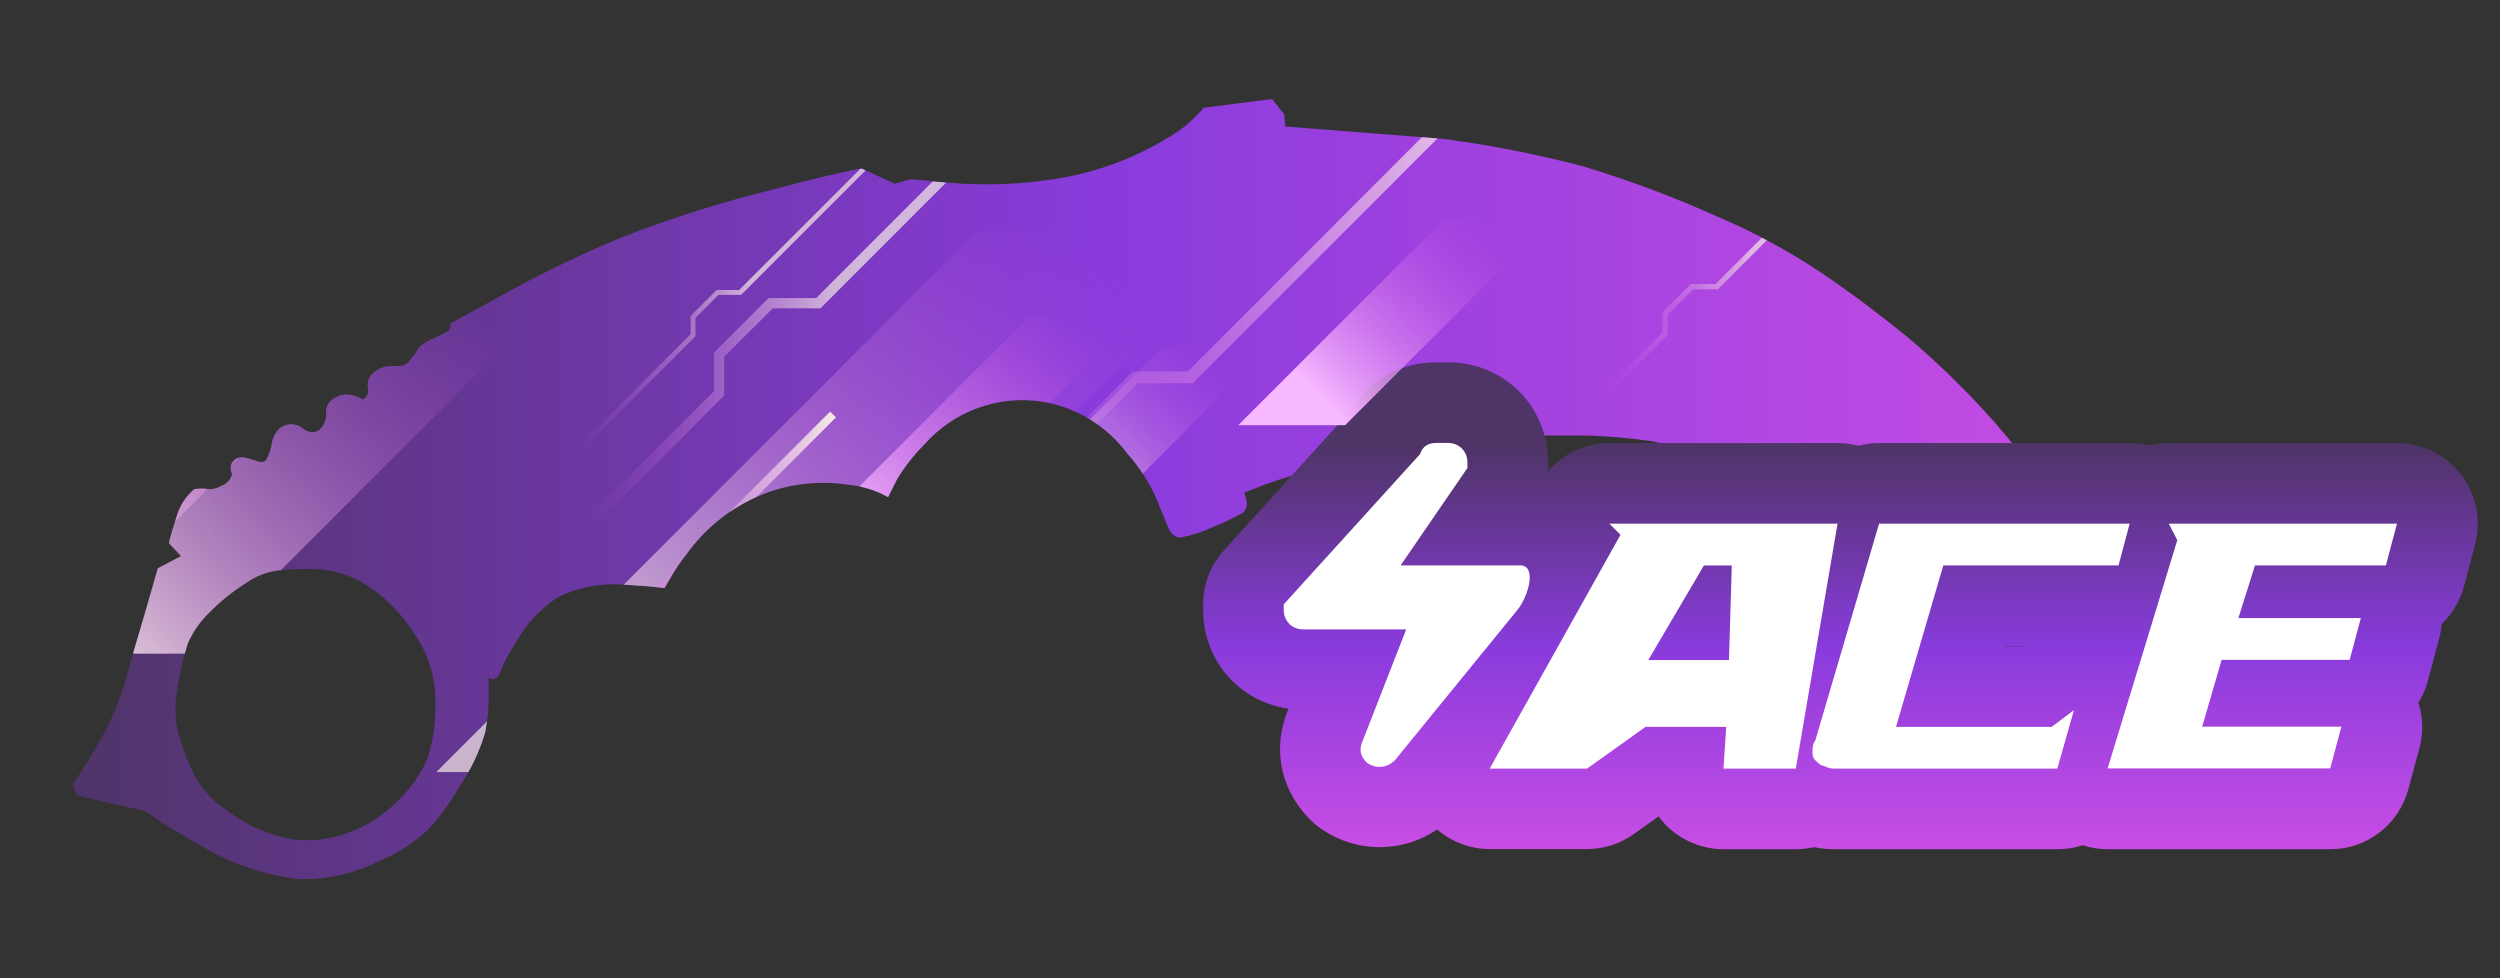 <?xml version="1.0" encoding="utf-8"?>
<!-- Generator: Adobe Illustrator 16.0.0, SVG Export Plug-In . SVG Version: 6.00 Build 0)  -->
<!DOCTYPE svg PUBLIC "-//W3C//DTD SVG 1.1//EN" "http://www.w3.org/Graphics/SVG/1.1/DTD/svg11.dtd">
<svg version="1.1" id="case1" xmlns="http://www.w3.org/2000/svg" xmlns:xlink="http://www.w3.org/1999/xlink" x="0px" y="0px"
	 width="92px" height="36px" viewBox="0 0 92 36" enable-background="new 0 0 92 36" xml:space="preserve">
<rect x="0" y="0" width="92" height="36" fill="#333333" stroke="none"/>
<linearGradient id="shape_1_" gradientUnits="userSpaceOnUse" x1="-64.673" y1="1390.432" x2="12.489" y2="1390.432" gradientTransform="matrix(1 0 0 1 67.34 -1372.431)">
	<stop  offset="0" style="stop-color:#4F3468"/>
	<stop  offset="0.489" style="stop-color:#893BDC"/>
	<stop  offset="1" style="stop-color:#CA4EE5"/>
</linearGradient>
<path id="shape" fill="url(#shape_1_)" d="M10.571,30.857c-0.795-0.185-1.545-0.524-2.201-1.015
	c-0.592-0.382-1.059-0.932-1.341-1.575c-0.203-0.442-0.367-0.902-0.49-1.375c-0.11-0.531-0.11-1.08,0-1.613
	c0.083-0.534,0.205-1.063,0.363-1.577c0.19-0.442,0.468-0.843,0.816-1.173c0.395-0.398,0.83-0.752,1.303-1.053
	c0.362-0.262,0.781-0.428,1.223-0.484c0.485-0.051,0.976-0.065,1.464-0.045c0.671,0.043,1.317,0.267,1.872,0.646
	c0.711,0.485,1.309,1.117,1.753,1.857c0.451,0.694,0.692,1.512,0.69,2.346c0.018,0.712-0.078,1.422-0.283,2.104
	c-0.267,0.607-0.654,1.16-1.141,1.615c-0.511,0.5-1.122,0.89-1.795,1.133c-0.48,0.182-0.987,0.271-1.497,0.271
	C11.063,30.922,10.815,30.9,10.571,30.857 M46.813,3.643L44.29,3.967c-0.312,0.381-0.684,0.711-1.102,0.974
	c-1.204,0.769-2.544,1.304-3.948,1.574c-1.249,0.231-2.521,0.314-3.791,0.247c-0.461-0.032-0.921-0.068-1.384-0.122L33.493,6.6
	l-0.57,0.162l-1.221-0.566c-0.946,0.186-2.022,0.444-3.216,0.768c-1.911,0.465-3.786,1.059-5.615,1.774
	c-1.491,0.618-2.948,1.32-4.358,2.102l-1.916,1.051l-0.08,0.285c-0.163,0.08-0.324,0.162-0.491,0.242
	c-0.208,0.074-0.399,0.184-0.567,0.325c-0.062,0.075-0.116,0.156-0.162,0.24c-0.105,0.135-0.203,0.257-0.286,0.363
	c-0.09,0.077-0.206,0.12-0.325,0.123h-0.283c-0.3-0.002-0.585,0.131-0.774,0.364c-0.09,0.144-0.12,0.319-0.084,0.484
	c0.021,0.143-0.04,0.286-0.162,0.365c-0.025,0.027-0.067,0.013-0.121-0.041c-0.078-0.037-0.161-0.063-0.245-0.081
	c-0.231-0.079-0.486-0.049-0.692,0.081c-0.214,0.105-0.344,0.33-0.326,0.567c0.018,0.228-0.071,0.452-0.243,0.604
	c-0.091,0.076-0.21,0.108-0.326,0.083c-0.123-0.019-0.237-0.076-0.327-0.163c-0.231-0.163-0.541-0.163-0.772,0
	c-0.175,0.143-0.29,0.345-0.326,0.567c-0.03,0.214-0.099,0.419-0.204,0.607c-0.054,0.109-0.189,0.123-0.405,0.044
	c-0.147-0.053-0.297-0.094-0.449-0.125c-0.197-0.014-0.377,0.103-0.448,0.286c-0.025,0.109-0.01,0.223,0.04,0.322
	c-0.04,0.214-0.197,0.386-0.405,0.449C7.995,17.966,7.838,18.008,7.68,18c-0.175-0.025-0.352-0.025-0.527,0
	C6.838,18.263,6.61,18.615,6.5,19.01c-0.108,0.324-0.206,0.646-0.288,0.973l0.449,0.481l-0.854,0.448L5.4,22.331
	c-0.327,1.103-0.587,1.994-0.775,2.668c-0.255,0.912-0.639,1.782-1.14,2.584c-0.297,0.515-0.571,0.944-0.818,1.293l0.161,0.405
	l2.523,0.566l0.57,0.402c0.486,0.295,0.964,0.577,1.425,0.85c1.118,0.674,2.367,1.102,3.665,1.256
	c0.03,0.002,0.063,0.002,0.094,0.002h0.022c0.994-0.002,1.976-0.236,2.862-0.688c0.648-0.269,1.24-0.649,1.751-1.133
	c0.461-0.486,0.858-1.027,1.183-1.614c0.412-0.607,0.728-1.277,0.936-1.98c0.086-0.451,0.127-0.914,0.123-1.375V24.92l0.122,0.079
	c0.128,0,0.242-0.081,0.284-0.203c0.023-0.081,0.096-0.241,0.202-0.483c0.162-0.299,0.312-0.552,0.449-0.769
	c0.371-0.636,0.888-1.176,1.505-1.576c0.76-0.368,1.604-0.524,2.444-0.45c0.543,0.032,1.029,0.068,1.465,0.121l0.207-0.354
	c0.175-0.316,0.379-0.615,0.609-0.895c0.637-0.89,1.492-1.6,2.481-2.063c1.094-0.507,2.313-0.675,3.504-0.484
	c0.501,0.05,0.986,0.202,1.426,0.449l0.327-0.65c0.285-0.471,0.625-0.906,1.016-1.296c1.069-1.21,2.677-1.802,4.275-1.575
	c1.269,0.194,2.407,0.877,3.175,1.905c0.532,0.59,0.946,1.275,1.224,2.021c0.163,0.401,0.256,0.635,0.285,0.688
	c0.058,0.195,0.212,0.351,0.407,0.404c0.407-0.069,0.804-0.19,1.179-0.363c0.405-0.161,0.802-0.351,1.184-0.563
	c0.113-0.118,0.159-0.287,0.122-0.448l-0.084-0.284l0.817-0.322c0.705-0.244,1.465-0.473,2.273-0.688
	c2.447-0.662,4.967-1.029,7.496-1.093h2.076c0.768,0.026,1.523,0.094,2.279,0.202c2.451,0.47,4.854,1.174,7.168,2.103
	c3.33,1.324,6.354,3.318,8.875,5.861c1.145,1.117,2.164,2.352,3.054,3.682c-0.19-1.256-0.55-2.479-1.058-3.645
	c-1.309-3.172-3.123-6.11-5.375-8.698c-0.971-1.096-2.018-2.124-3.133-3.072c-1.086-0.888-2.146-1.683-3.18-2.384
	c-1.221-0.822-2.516-1.525-3.867-2.099c-1.613-0.727-3.271-1.348-4.968-1.86c-1.7-0.447-3.431-0.784-5.173-1.011L47.3,4.656
	l-0.04-0.444L46.813,3.643z"/>
<linearGradient id="shape2_2_" gradientUnits="userSpaceOnUse" x1="67.728" y1="16.5" x2="67.728" y2="31.5">
	<stop  offset="0" style="stop-color:#4F3468"/>
	<stop  offset="0.489" style="stop-color:#893BDC"/>
	<stop  offset="1" style="stop-color:#CA4EE5"/>
</linearGradient>
<path id="shape2_1_" fill="url(#shape2_2_)" d="M77.559,31.251c-0.313,0-0.625-0.05-0.922-0.147
	c-0.298,0.103-0.609,0.147-0.922,0.147h-8.193c-0.185,0-0.443-0.009-0.77-0.075c-0.217,0.051-0.439,0.075-0.664,0.075h-2.664
	c-0.816,0-1.605-0.342-2.166-0.937c-0.078-0.086-0.15-0.174-0.219-0.271l-0.91,0.647c-0.503,0.359-1.1,0.555-1.725,0.555H54.82
	c-0.717,0-1.402-0.268-1.934-0.721c-0.617,0.426-1.354,0.652-2.115,0.652c-0.75,0-1.479-0.222-2.104-0.642
	c-0.164-0.11-0.315-0.233-0.452-0.37c-1.021-1.021-1.363-2.423-0.92-3.753l0.044-0.128l0.08-0.203
	c-1.801-0.254-3.145-1.766-3.145-3.646V22.24c0-0.741,0.274-1.45,0.773-1.996l4.748-5.232c0.646-1.069,1.762-1.679,3.079-1.679h0.41
	c2.065,0,3.684,1.618,3.684,3.684c0,0-0.001,0.289-0.003,0.331c0.555-0.653,1.372-1.044,2.26-1.044h8.398
	c0.261,0,0.518,0.034,0.768,0.101c0.25-0.067,0.508-0.101,0.771-0.101h9.218c0.243,0,0.481,0.029,0.718,0.087
	c0.232-0.058,0.478-0.087,0.719-0.087h8.396c0.917,0,1.797,0.433,2.354,1.159c0.563,0.726,0.752,1.689,0.518,2.573l-0.406,1.532
	c-0.146,0.541-0.435,1.02-0.826,1.395c-0.018,0.188-0.047,0.372-0.098,0.555l-0.41,1.537c-0.072,0.282-0.189,0.551-0.346,0.799
	c0.168,0.532,0.188,1.109,0.04,1.656l-0.413,1.539c-0.35,1.296-1.521,2.202-2.866,2.202H77.559z M74.52,23.782l0.017-0.009h-0.798
	l-0.002,0.009H74.52z"/>
<path id="ACE" fill="#FFFFFF" d="M51.748,23.163h-3.79c-0.409,0-0.717-0.308-0.717-0.718c0-0.104,0-0.104,0-0.204l5.018-5.531
	c0.103-0.307,0.31-0.41,0.615-0.41h0.41c0.409,0,0.717,0.308,0.717,0.717c0,0.102,0,0.205,0,0.205l-2.458,3.584h4.402
	c0.615,0,0.31,1.127-0.104,1.639l-4.507,5.531c-0.311,0.308-0.717,0.308-1.021,0.104c-0.205-0.206-0.311-0.41-0.205-0.719
	L51.748,23.163L51.748,23.163L51.748,23.163z M59.225,19.271l0.409,0.41l-4.813,8.603h3.584l2.15-1.536h2.971l-0.103,1.536h2.663
	l1.536-9.013H59.225L59.225,19.271z M63.73,20.809l-0.104,3.482h-2.97l2.048-3.482H63.73L63.73,20.809z M67.521,28.284h8.188
	l0.613-2.15l-0.819,0.614h-5.729l1.74-5.941h6.448l0.409-1.535H69.15L66.8,27.26c-0.1,0.104-0.1,0.309-0.1,0.409
	c0,0.103,0,0.205,0.103,0.31c0.102,0.104,0.205,0.203,0.307,0.203C67.314,28.284,67.419,28.284,67.521,28.284L67.521,28.284
	L67.521,28.284z M79.811,19.271l0.313,0.608l-2.563,8.397h8.192l0.41-1.535H81.04l0.717-2.458h4.711l0.41-1.537h-4.506l0.612-1.94
	H87.8l0.409-1.535H79.811L79.811,19.271z"/>
<g>
	<defs>
		<path id="SVGID_1_" d="M10.571,30.857c-0.795-0.185-1.545-0.524-2.201-1.015c-0.592-0.382-1.059-0.932-1.341-1.575
			c-0.203-0.442-0.367-0.902-0.49-1.375c-0.11-0.531-0.11-1.08,0-1.613c0.083-0.534,0.205-1.063,0.363-1.577
			c0.19-0.442,0.468-0.843,0.816-1.173c0.395-0.398,0.83-0.752,1.303-1.053c0.362-0.262,0.781-0.428,1.223-0.484
			c0.485-0.051,0.976-0.065,1.464-0.045c0.671,0.043,1.317,0.267,1.872,0.646c0.711,0.485,1.309,1.117,1.753,1.857
			c0.451,0.694,0.692,1.512,0.69,2.346c0.018,0.712-0.078,1.422-0.283,2.104c-0.267,0.607-0.654,1.16-1.141,1.615
			c-0.511,0.5-1.122,0.89-1.795,1.133c-0.48,0.182-0.987,0.271-1.497,0.271C11.063,30.922,10.815,30.9,10.571,30.857 M46.813,3.643
			L44.29,3.967c-0.312,0.381-0.684,0.711-1.102,0.974c-1.204,0.769-2.544,1.304-3.948,1.574c-1.249,0.231-2.521,0.314-3.791,0.247
			c-0.461-0.032-0.921-0.068-1.384-0.122L33.493,6.6l-0.57,0.162l-1.221-0.566c-0.946,0.186-2.022,0.444-3.216,0.768
			c-1.911,0.465-3.786,1.059-5.615,1.774c-1.491,0.618-2.948,1.32-4.358,2.102l-1.916,1.051l-0.08,0.285
			c-0.163,0.08-0.324,0.162-0.491,0.242c-0.208,0.074-0.399,0.184-0.567,0.325c-0.062,0.075-0.116,0.156-0.162,0.24
			c-0.105,0.135-0.203,0.257-0.286,0.363c-0.09,0.077-0.206,0.12-0.325,0.123h-0.283c-0.3-0.002-0.585,0.131-0.774,0.364
			c-0.09,0.144-0.12,0.319-0.084,0.484c0.021,0.143-0.04,0.286-0.162,0.365c-0.025,0.027-0.067,0.013-0.121-0.041
			c-0.078-0.037-0.161-0.063-0.245-0.081c-0.231-0.079-0.486-0.049-0.692,0.081c-0.214,0.105-0.344,0.33-0.326,0.567
			c0.018,0.228-0.071,0.452-0.243,0.604c-0.091,0.076-0.21,0.108-0.326,0.083c-0.123-0.019-0.237-0.076-0.327-0.163
			c-0.231-0.163-0.541-0.163-0.772,0c-0.175,0.143-0.29,0.345-0.326,0.567c-0.03,0.214-0.099,0.419-0.204,0.607
			c-0.054,0.109-0.189,0.123-0.405,0.044c-0.147-0.053-0.297-0.094-0.449-0.125c-0.197-0.014-0.377,0.103-0.448,0.286
			c-0.025,0.109-0.01,0.223,0.04,0.322c-0.04,0.214-0.197,0.386-0.405,0.449C7.995,17.966,7.838,18.008,7.68,18
			c-0.175-0.025-0.352-0.025-0.527,0C6.838,18.263,6.61,18.615,6.5,19.01c-0.108,0.324-0.206,0.646-0.288,0.973l0.449,0.481
			l-0.854,0.448L5.4,22.331c-0.327,1.103-0.587,1.994-0.775,2.668c-0.255,0.912-0.639,1.782-1.14,2.584
			c-0.297,0.515-0.571,0.944-0.818,1.293l0.161,0.405l2.523,0.566l0.57,0.402c0.486,0.295,0.964,0.577,1.425,0.85
			c1.118,0.674,2.367,1.102,3.665,1.256c0.03,0.002,0.063,0.002,0.094,0.002h0.022c0.994-0.002,1.976-0.236,2.862-0.688
			c0.648-0.269,1.24-0.649,1.751-1.133c0.461-0.486,0.858-1.027,1.183-1.614c0.412-0.607,0.728-1.277,0.936-1.98
			c0.086-0.451,0.127-0.914,0.123-1.375V24.92l0.122,0.079c0.128,0,0.242-0.081,0.284-0.203c0.023-0.081,0.096-0.241,0.202-0.483
			c0.162-0.299,0.312-0.552,0.449-0.769c0.371-0.636,0.888-1.176,1.505-1.576c0.76-0.368,1.604-0.524,2.444-0.45
			c0.543,0.032,1.029,0.068,1.465,0.121l0.207-0.354c0.175-0.316,0.379-0.615,0.609-0.895c0.637-0.89,1.492-1.6,2.481-2.063
			c1.094-0.507,2.313-0.675,3.504-0.484c0.501,0.05,0.986,0.202,1.426,0.449l0.327-0.65c0.285-0.471,0.625-0.906,1.016-1.296
			c1.069-1.21,2.677-1.802,4.275-1.575c1.269,0.194,2.407,0.877,3.175,1.905c0.532,0.59,0.946,1.275,1.224,2.021
			c0.163,0.401,0.256,0.635,0.285,0.688c0.058,0.195,0.212,0.351,0.407,0.404c0.407-0.069,0.804-0.19,1.179-0.363
			c0.405-0.161,0.802-0.351,1.184-0.563c0.113-0.118,0.159-0.287,0.122-0.448l-0.084-0.284l0.817-0.322
			c0.705-0.244,1.465-0.473,2.273-0.688c2.447-0.662,4.967-1.029,7.496-1.093h2.076c0.768,0.026,1.523,0.094,2.279,0.202
			c2.451,0.47,4.854,1.174,7.168,2.103c3.33,1.324,6.354,3.318,8.875,5.861c1.145,1.117,2.164,2.352,3.054,3.682
			c-0.19-1.256-0.55-2.479-1.058-3.645c-1.309-3.172-3.123-6.11-5.375-8.698c-0.971-1.096-2.018-2.124-3.133-3.072
			c-1.086-0.888-2.146-1.683-3.18-2.384c-1.221-0.822-2.516-1.525-3.867-2.099c-1.613-0.727-3.271-1.348-4.968-1.86
			c-1.7-0.447-3.431-0.784-5.173-1.011L47.3,4.656l-0.04-0.444L46.813,3.643z"/>
	</defs>
	<clipPath id="SVGID_2_">
		<use xlink:href="#SVGID_1_"  overflow="visible"/>
	</clipPath>
	<g clip-path="url(#SVGID_2_)">
		<g opacity="0.7">
			
				<linearGradient id="SVGID_3_" gradientUnits="userSpaceOnUse" x1="-539.713" y1="175.256" x2="-520.111" y2="175.256" gradientTransform="matrix(1 0 0 1 561.38 -165.621)">
				<stop  offset="0" style="stop-color:#CA4EE5;stop-opacity:0"/>
				<stop  offset="0.462" style="stop-color:#F6EBE6"/>
			</linearGradient>
			<polygon fill="url(#SVGID_3_)" points="21.933,19.271 21.667,19.004 26.273,14.396 26.273,12.978 28.279,10.969 30.036,10.969 
				41.004,0 41.269,0.267 30.191,11.347 28.437,11.347 26.65,13.131 26.65,14.554 			"/>
		</g>
		<g opacity="0.7">
			
				<linearGradient id="SVGID_4_" gradientUnits="userSpaceOnUse" x1="-502.598" y1="175.38" x2="-492.405" y2="175.38" gradientTransform="matrix(1 0 0 1 561.38 -165.621)">
				<stop  offset="0" style="stop-color:#CA4EE5;stop-opacity:0"/>
				<stop  offset="0.575" style="stop-color:#F6EBE6"/>
			</linearGradient>
			<polygon fill="url(#SVGID_4_)" points="58.92,14.769 58.782,14.628 61.178,12.233 61.178,11.496 62.221,10.451 63.133,10.451 
				68.836,4.749 68.975,4.887 63.215,10.647 62.301,10.647 61.373,11.575 61.373,12.313 			"/>
		</g>
		<g>
			
				<linearGradient id="SVGID_5_" gradientUnits="userSpaceOnUse" x1="-527.322" y1="177.75" x2="-504.714" y2="177.75" gradientTransform="matrix(1 0 0 1 561.38 -165.621)">
				<stop  offset="0" style="stop-color:#CA4EE5;stop-opacity:0"/>
				<stop  offset="1" style="stop-color:#F6EBE6"/>
			</linearGradient>
			<polygon fill="url(#SVGID_5_)" points="34.363,23.241 34.058,22.935 39.371,17.62 39.371,15.983 41.685,13.67 43.708,13.67 
				56.357,1.017 56.666,1.326 43.89,14.103 41.866,14.103 39.805,16.163 39.805,17.802 			"/>
		</g>
		<g opacity="0.7">
			
				<linearGradient id="SVGID_6_" gradientUnits="userSpaceOnUse" x1="-540.115" y1="176.643" x2="-528.85" y2="176.643" gradientTransform="matrix(1 0 0 1 561.38 -165.621)">
				<stop  offset="0" style="stop-color:#CA4EE5;stop-opacity:0"/>
				<stop  offset="0.559" style="stop-color:#F6EBE6"/>
			</linearGradient>
			<polygon fill="url(#SVGID_6_)" points="21.391,16.575 21.265,16.448 25.415,12.299 25.415,11.625 26.367,10.673 27.199,10.673 
				32.404,5.468 32.53,5.594 27.273,10.851 26.44,10.851 25.593,11.699 25.593,12.373 			"/>
		</g>
		<g>
			
				<linearGradient id="SVGID_7_" gradientUnits="userSpaceOnUse" x1="-561.78" y1="180.244" x2="-550.515" y2="180.244" gradientTransform="matrix(1 0 0 1 561.38 -165.621)">
				<stop  offset="0" style="stop-color:#CA4EE5;stop-opacity:0"/>
				<stop  offset="1" style="stop-color:#F6EBE6"/>
			</linearGradient>
			<polygon fill="url(#SVGID_7_)" points="-0.274,20.177 -0.4,20.05 3.749,15.899 3.749,15.228 4.702,14.274 5.534,14.274 
				10.739,9.069 10.865,9.194 5.608,14.453 4.775,14.453 3.928,15.301 3.928,15.976 			"/>
		</g>
		
			<linearGradient id="SVGID_8_" gradientUnits="userSpaceOnUse" x1="-548.704" y1="176.539" x2="-562.103" y2="189.938" gradientTransform="matrix(1 0 0 1 561.38 -165.621)">
			<stop  offset="0" style="stop-color:#CA4EE5;stop-opacity:0"/>
			<stop  offset="1" style="stop-color:#F6EBE6"/>
		</linearGradient>
		<polygon fill="url(#SVGID_8_)" points="11.74,9.812 -1.958,23.511 2.122,23.511 15.806,9.827 		"/>
		
			<linearGradient id="SVGID_9_" gradientUnits="userSpaceOnUse" x1="-544.511" y1="176.539" x2="-559.18" y2="191.208" gradientTransform="matrix(1 0 0 1 561.38 -165.621)">
			<stop  offset="0" style="stop-color:#CA4EE5;stop-opacity:0"/>
			<stop  offset="1" style="stop-color:#F6EBE6"/>
		</linearGradient>
		<polygon fill="url(#SVGID_9_)" points="13.897,10.358 0.199,24.056 7.261,24.056 20.945,10.373 		"/>
		
			<linearGradient id="SVGID_10_" gradientUnits="userSpaceOnUse" x1="-521.073" y1="174.921" x2="-542.414" y2="196.263" gradientTransform="matrix(1 0 0 1 561.38 -165.621)">
			<stop  offset="0" style="stop-color:#CA4EE5;stop-opacity:0"/>
			<stop  offset="0.774" style="stop-color:#F6EBE6"/>
		</linearGradient>
		<polygon opacity="0.7" fill="url(#SVGID_10_)" enable-background="new    " points="35.983,8.485 16.055,28.413 26.33,28.413 
			46.238,8.507 		"/>
		
			<linearGradient id="SVGID_11_" gradientUnits="userSpaceOnUse" x1="-516.881" y1="178.638" x2="-525.052" y2="186.808" gradientTransform="matrix(1 0 0 1 561.38 -165.621)">
			<stop  offset="0" style="stop-color:#CA4EE5;stop-opacity:0"/>
			<stop  offset="0.672" style="stop-color:#F6EBE6"/>
		</linearGradient>
		<polygon opacity="0.7" fill="url(#SVGID_11_)" enable-background="new    " points="42.843,12.705 35.213,20.335 39.146,20.335 
			46.77,12.713 		"/>
		
			<linearGradient id="SVGID_12_" gradientUnits="userSpaceOnUse" x1="-506.526" y1="173.949" x2="-514.698" y2="182.121" gradientTransform="matrix(1 0 0 1 561.38 -165.621)">
			<stop  offset="0" style="stop-color:#CA4EE5;stop-opacity:0"/>
			<stop  offset="0.769" style="stop-color:#F6B8FF"/>
		</linearGradient>
		<polygon fill="url(#SVGID_12_)" points="53.197,8.017 45.566,15.647 49.501,15.647 57.123,8.024 		"/>
		
			<linearGradient id="SVGID_13_" gradientUnits="userSpaceOnUse" x1="-521.839" y1="177.572" x2="-530.01" y2="185.744" gradientTransform="matrix(1 0 0 1 561.38 -165.621)">
			<stop  offset="0" style="stop-color:#CA4EE5;stop-opacity:0"/>
			<stop  offset="1" style="stop-color:#F6B8FF"/>
		</linearGradient>
		<polygon fill="url(#SVGID_13_)" points="37.885,11.64 30.255,19.271 34.188,19.271 41.811,11.647 		"/>
		<g>
			
				<linearGradient id="SVGID_14_" gradientUnits="userSpaceOnUse" x1="-540.372" y1="185.644" x2="-530.617" y2="185.644" gradientTransform="matrix(1 0 0 1 561.38 -165.621)">
				<stop  offset="0" style="stop-color:#CA4EE5;stop-opacity:0"/>
				<stop  offset="1" style="stop-color:#F6EBE6"/>
			</linearGradient>
			<polygon fill="url(#SVGID_14_)" points="21.223,24.901 21.008,24.688 30.548,15.146 30.763,15.36 			"/>
		</g>
	</g>
</g>
</svg>

